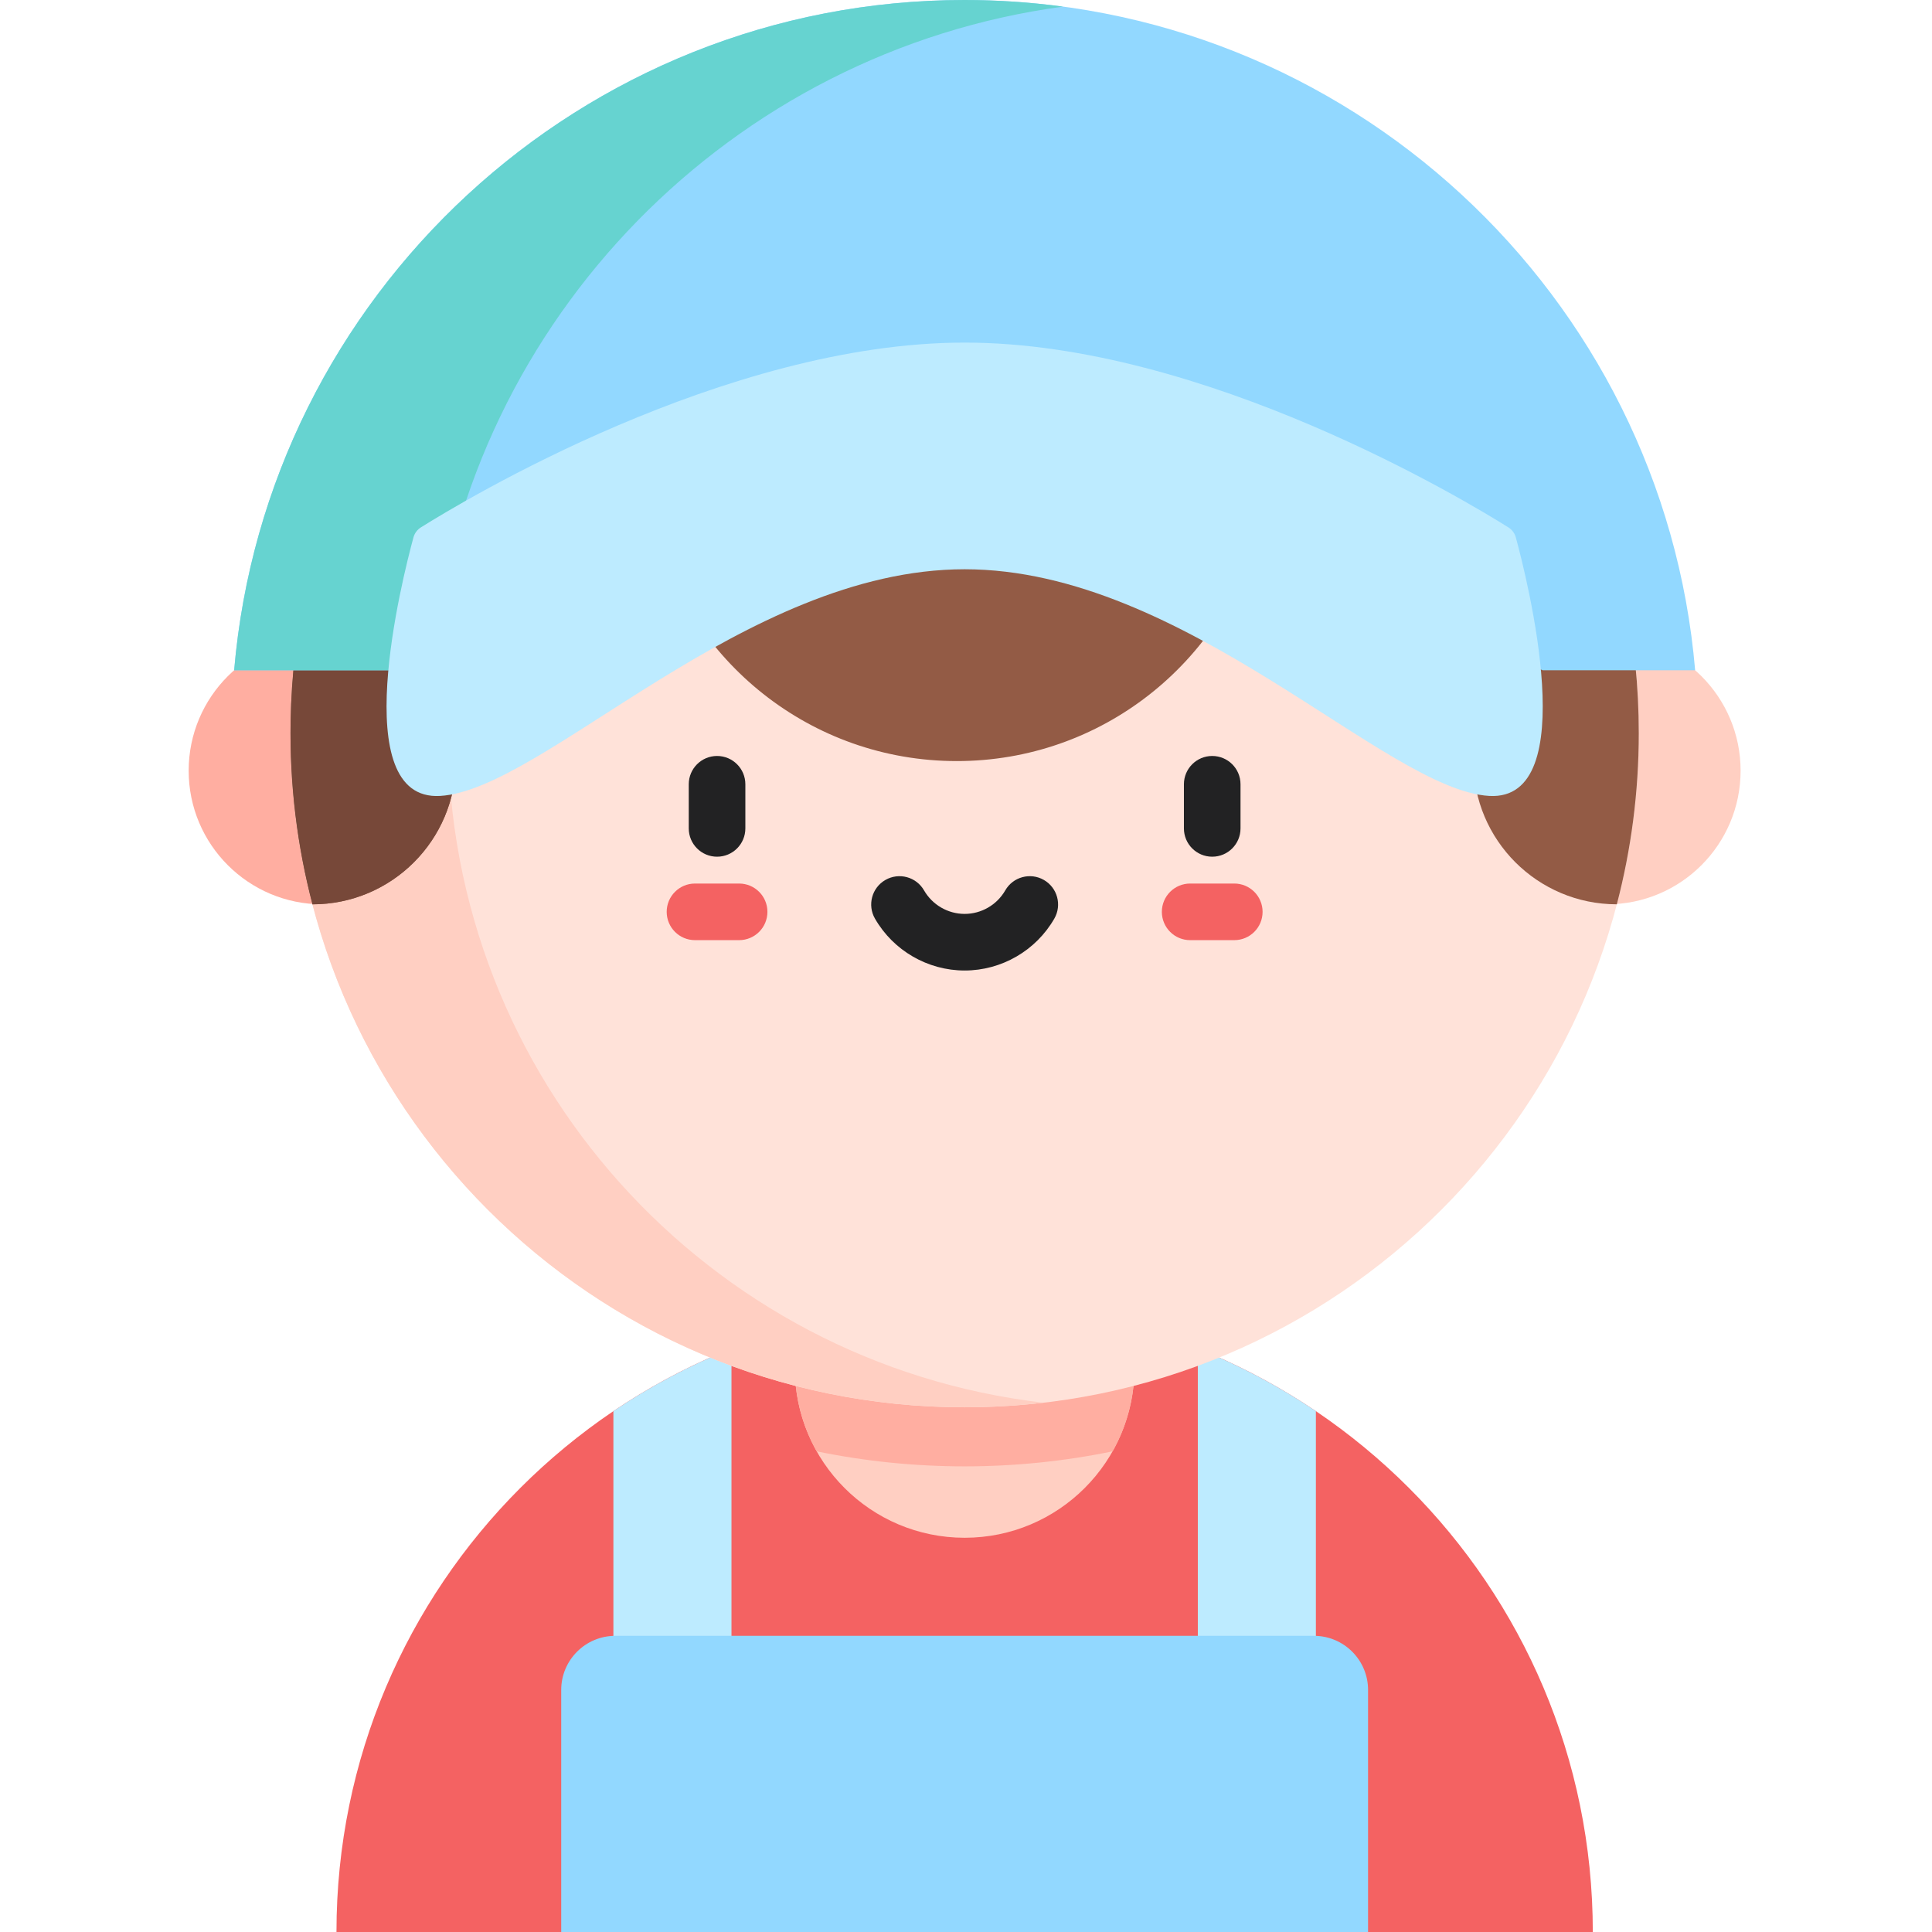 <svg height="512pt" viewBox="-50 0 512 512" width="512pt" xmlns="http://www.w3.org/2000/svg"><path d="m39.168 512c0-91.938 74.531-166.473 166.473-166.473 91.938 0 166.469 74.535 166.469 166.473zm0 0" fill="#f46262"/><path d="m112.555 512h31.293v-154.617c-11.066 4.426-21.547 10-31.293 16.582zm0 0" fill="#bdebff"/><path d="m267.434 512h31.289v-138.035c-9.742-6.582-20.227-12.156-31.289-16.582zm0 0" fill="#bdebff"/><path d="m250.641 362.52c0 24.855-20.148 45.004-45 45.004-24.855 0-45.004-20.148-45.004-45.004 0-24.852 20.148-45 45.004-45 24.852 0 45 20.148 45 45zm0 0" fill="#ffcfc2"/><path d="m411.277 204.238c0 19.559-15.855 35.414-35.414 35.414-19.559 0-35.414-15.855-35.414-35.414 0-19.559 15.855-35.414 35.414-35.414 19.559 0 35.414 15.855 35.414 35.414zm0 0" fill="#ffcfc2"/><path d="m70.828 204.238c0 19.559-15.855 35.414-35.414 35.414-19.559 0-35.414-15.855-35.414-35.414 0-19.559 15.855-35.414 35.414-35.414 19.559 0 35.414 15.855 35.414 35.414zm0 0" fill="#ffaea1"/><path d="m205.641 317.52c-24.855 0-45.004 20.145-45.004 45 0 8.035 2.117 15.574 5.805 22.102 12.664 2.605 25.773 3.977 39.199 3.977 13.422 0 26.531-1.371 39.195-3.977 3.688-6.527 5.805-14.066 5.805-22.102 0-24.852-20.148-45-45-45zm0 0" fill="#ffaea1"/><path d="m384.293 194.297c0 98.668-79.988 178.652-178.652 178.652-98.668 0-178.656-79.984-178.656-178.652s79.988-178.652 178.656-178.652c98.664 0 178.652 79.984 178.652 178.652zm0 0" fill="#ffe2d9"/><path d="m68.707 194.297c0-91.609 68.957-167.098 157.793-177.434-6.844-.797-13.805-1.219-20.859-1.219-98.668 0-178.656 79.988-178.656 178.652 0 98.668 79.988 178.652 178.656 178.652 7.055 0 14.016-.422 20.859-1.219-88.836-10.332-157.793-85.824-157.793-177.434zm0 0" fill="#ffcfc2"/><path d="m205.762 15.645c-97.844-.062-177.047 77.664-178.746 175.488-.293 16.793 1.742 33.062 5.789 48.523 21 0 38.023-17.023 38.023-38.027v-56.051c0-14.707 11.922-26.629 26.629-26.629 12.223 0 22.855 8.328 25.828 20.184 9.008 35.945 41.531 62.562 80.27 62.562 38.355 0 70.617-26.094 79.992-61.5 3.297-12.441 14.336-21.246 27.203-21.246h1.664c15.484 0 28.035 12.555 28.035 28.039v54.641c0 21 17.027 38.023 38.027 38.023 3.789-14.484 5.816-29.684 5.816-45.355 0-98.625-79.922-178.586-178.531-178.652zm0 0" fill="#935b45"/><path d="m88.848 120.383c25.09-55.141 77.387-95.281 139.742-103.273-7.477-.961-15.094-1.457-22.828-1.465-97.844-.062-177.047 77.664-178.746 175.488-.293 16.793 1.742 33.062 5.789 48.523 21 0 38.023-17.023 38.023-38.027v-56.051c0-11.691 7.539-21.617 18.02-25.195zm0 0" fill="#774839"/><path d="m205.641 113.039-152.727 64.594h-40.863c8.48-99.367 92.066-177.633 193.59-177.633 101.52 0 185.109 78.266 193.59 177.633h-40.391zm0 0" fill="#92d8ff"/><path d="m231.715 1.758c-8.531-1.152-17.234-1.758-26.074-1.758-101.523 0-185.109 78.266-193.59 177.633h40.863l11.781-4.984c9.844-88.395 79.23-159.062 167.02-170.891zm0 0" fill="#66d3d0"/><path d="m351.711 142.426c-.301-1.105-.996-2.047-1.965-2.656-10.965-6.887-80.555-48.98-144.105-48.98-63.555 0-133.145 42.094-144.109 48.98-.969.609-1.664 1.551-1.965 2.656-2.953 10.863-17.887 69.918 7.039 68.504 27.449-1.562 80.555-60.07 139.035-60.07 58.477 0 111.582 58.508 139.031 60.07 24.926 1.414 9.992-57.641 7.039-68.504zm0 0" fill="#bdebff"/><path d="m312.551 512h-213.824v-64.148c0-7.918 6.422-14.34 14.344-14.34h185.137c7.922 0 14.344 6.422 14.344 14.34zm0 0" fill="#92d8ff"/><g fill="#222223"><path d="m205.641 257.195c-9.781 0-18.891-5.27-23.77-13.758-2.062-3.59-.824-8.176 2.766-10.238 3.59-2.066 8.176-.828 10.242 2.762 2.211 3.848 6.332 6.234 10.762 6.234 4.426 0 8.551-2.387 10.762-6.234 2.062-3.59 6.648-4.828 10.238-2.762 3.59 2.062 4.828 6.648 2.766 10.238-4.879 8.488-13.984 13.758-23.766 13.758zm0 0"/><path d="m271.25 227.035c-4.141 0-7.5-3.355-7.5-7.5v-11.695c0-4.145 3.359-7.5 7.5-7.5 4.145 0 7.5 3.355 7.5 7.5v11.695c0 4.145-3.355 7.5-7.5 7.5zm0 0"/><path d="m140.027 227.035c-4.141 0-7.5-3.355-7.5-7.5v-11.695c0-4.145 3.359-7.5 7.5-7.5s7.5 3.355 7.5 7.5v11.695c0 4.145-3.359 7.5-7.5 7.5zm0 0"/></g><path d="m277.098 249.148h-11.695c-4.145 0-7.5-3.355-7.5-7.5 0-4.141 3.355-7.5 7.5-7.5h11.695c4.145 0 7.5 3.359 7.5 7.5 0 4.145-3.355 7.5-7.5 7.5zm0 0" fill="#f46262"/><path d="m145.875 249.148h-11.695c-4.145 0-7.5-3.355-7.5-7.5 0-4.141 3.355-7.5 7.5-7.5h11.695c4.145 0 7.5 3.359 7.5 7.5 0 4.145-3.355 7.5-7.5 7.5zm0 0" fill="#f46262"/></svg>